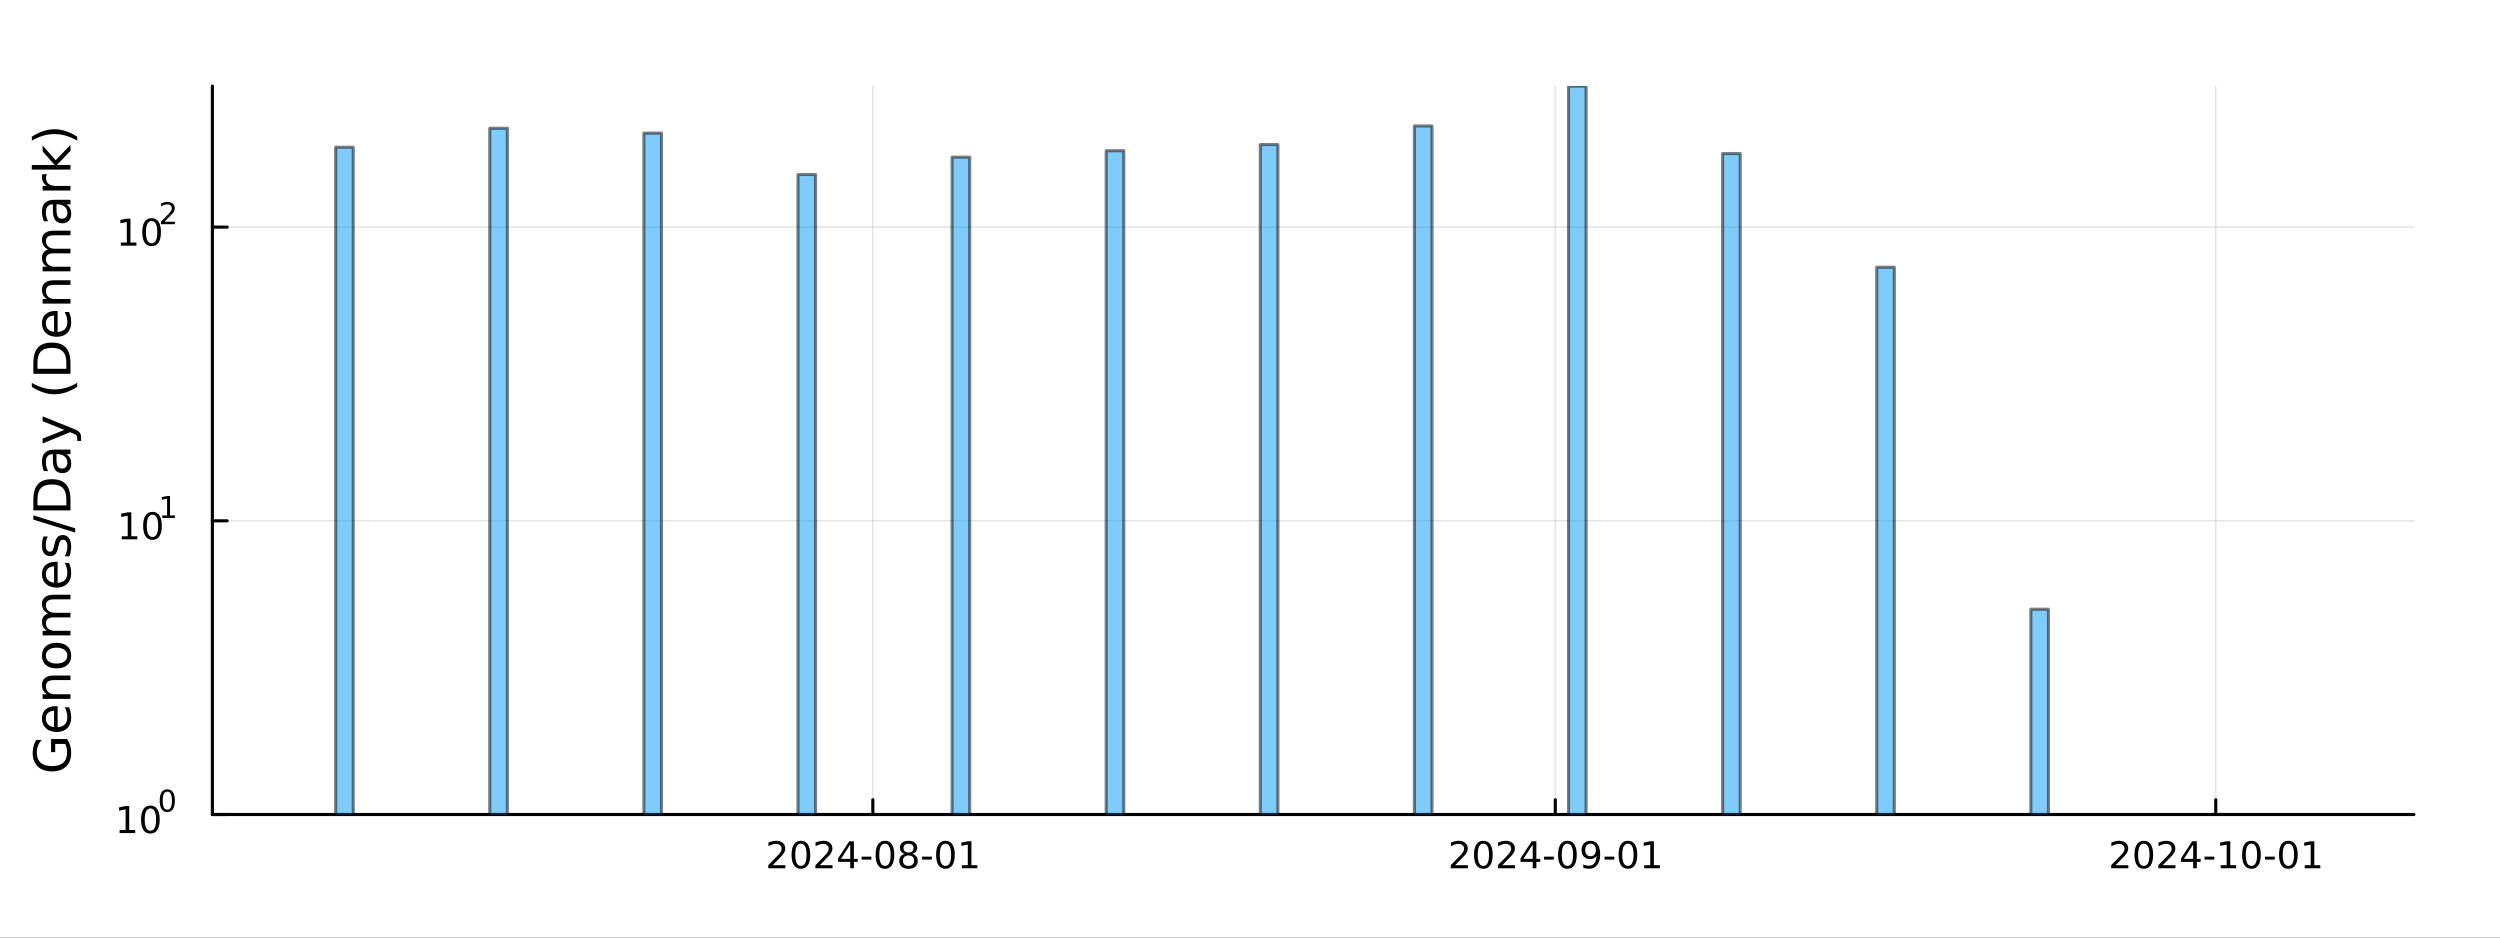 <?xml version="1.0" encoding="utf-8"?>
<svg xmlns="http://www.w3.org/2000/svg" xmlns:xlink="http://www.w3.org/1999/xlink" width="800" height="300" viewBox="0 0 3200 1200">
<rect x="0" y="0" width="3200" height="1200" fill="#333333" stroke="none"/>
<defs>
  <clipPath id="clip890">
    <rect x="0" y="0" width="3200" height="1200"/>
  </clipPath>
</defs>
<path clip-path="url(#clip890)" d="M0 1200 L3200 1200 L3200 0 L0 0  Z" fill="#ffffff" fill-rule="evenodd" fill-opacity="1"/>
<defs>
  <clipPath id="clip891">
    <rect x="640" y="0" width="2241" height="1200"/>
  </clipPath>
</defs>
<path clip-path="url(#clip890)" d="M271.839 1042.58 L3089.76 1042.58 L3089.76 110.236 L271.839 110.236  Z" fill="#ffffff" fill-rule="evenodd" fill-opacity="1"/>
<defs>
  <clipPath id="clip892">
    <rect x="271" y="110" width="2819" height="933"/>
  </clipPath>
</defs>
<polyline clip-path="url(#clip892)" style="stroke:#000000; stroke-linecap:round; stroke-linejoin:round; stroke-width:2; stroke-opacity:0.1; fill:none" points="1117.22,1042.58 1117.22,110.236 "/>
<polyline clip-path="url(#clip892)" style="stroke:#000000; stroke-linecap:round; stroke-linejoin:round; stroke-width:2; stroke-opacity:0.1; fill:none" points="1990.77,1042.58 1990.77,110.236 "/>
<polyline clip-path="url(#clip892)" style="stroke:#000000; stroke-linecap:round; stroke-linejoin:round; stroke-width:2; stroke-opacity:0.1; fill:none" points="2836.15,1042.58 2836.15,110.236 "/>
<polyline clip-path="url(#clip890)" style="stroke:#000000; stroke-linecap:round; stroke-linejoin:round; stroke-width:4; stroke-opacity:1; fill:none" points="271.839,1042.58 3089.76,1042.58 "/>
<polyline clip-path="url(#clip890)" style="stroke:#000000; stroke-linecap:round; stroke-linejoin:round; stroke-width:4; stroke-opacity:1; fill:none" points="1117.22,1042.58 1117.22,1023.68 "/>
<polyline clip-path="url(#clip890)" style="stroke:#000000; stroke-linecap:round; stroke-linejoin:round; stroke-width:4; stroke-opacity:1; fill:none" points="1990.77,1042.58 1990.77,1023.68 "/>
<polyline clip-path="url(#clip890)" style="stroke:#000000; stroke-linecap:round; stroke-linejoin:round; stroke-width:4; stroke-opacity:1; fill:none" points="2836.15,1042.58 2836.15,1023.68 "/>
<path clip-path="url(#clip890)" d="M989.011 1107.44 L1005.33 1107.44 L1005.33 1111.38 L983.386 1111.38 L983.386 1107.44 Q986.048 1104.69 990.632 1100.06 Q995.238 1095.4 996.419 1094.06 Q998.664 1091.54 999.544 1089.8 Q1000.45 1088.04 1000.45 1086.35 Q1000.45 1083.6 998.502 1081.86 Q996.581 1080.13 993.479 1080.13 Q991.28 1080.13 988.826 1080.89 Q986.396 1081.65 983.618 1083.2 L983.618 1078.48 Q986.442 1077.35 988.896 1076.77 Q991.349 1076.19 993.386 1076.19 Q998.757 1076.19 1001.95 1078.88 Q1005.15 1081.56 1005.15 1086.05 Q1005.15 1088.18 1004.34 1090.1 Q1003.55 1092 1001.44 1094.59 Q1000.86 1095.26 997.761 1098.48 Q994.659 1101.68 989.011 1107.44 Z" fill="#000000" fill-rule="nonzero" fill-opacity="1" /><path clip-path="url(#clip890)" d="M1025.15 1079.89 Q1021.53 1079.89 1019.71 1083.46 Q1017.9 1087 1017.9 1094.13 Q1017.9 1101.24 1019.71 1104.8 Q1021.53 1108.34 1025.15 1108.34 Q1028.78 1108.34 1030.59 1104.8 Q1032.41 1101.24 1032.41 1094.13 Q1032.41 1087 1030.59 1083.46 Q1028.78 1079.89 1025.15 1079.89 M1025.15 1076.19 Q1030.96 1076.19 1034.01 1080.8 Q1037.09 1085.38 1037.09 1094.13 Q1037.09 1102.86 1034.01 1107.46 Q1030.96 1112.05 1025.15 1112.05 Q1019.34 1112.05 1016.26 1107.46 Q1013.2 1102.86 1013.2 1094.13 Q1013.2 1085.38 1016.26 1080.8 Q1019.34 1076.19 1025.15 1076.19 Z" fill="#000000" fill-rule="nonzero" fill-opacity="1" /><path clip-path="url(#clip890)" d="M1049.34 1107.44 L1065.65 1107.44 L1065.65 1111.38 L1043.71 1111.38 L1043.71 1107.44 Q1046.37 1104.69 1050.96 1100.06 Q1055.56 1095.4 1056.74 1094.06 Q1058.99 1091.54 1059.87 1089.8 Q1060.77 1088.04 1060.77 1086.35 Q1060.77 1083.6 1058.83 1081.86 Q1056.9 1080.13 1053.8 1080.13 Q1051.6 1080.13 1049.15 1080.89 Q1046.72 1081.65 1043.94 1083.2 L1043.94 1078.48 Q1046.77 1077.35 1049.22 1076.77 Q1051.67 1076.19 1053.71 1076.19 Q1059.08 1076.19 1062.27 1078.88 Q1065.47 1081.56 1065.47 1086.05 Q1065.47 1088.18 1064.66 1090.1 Q1063.87 1092 1061.77 1094.59 Q1061.19 1095.26 1058.08 1098.48 Q1054.98 1101.68 1049.34 1107.44 Z" fill="#000000" fill-rule="nonzero" fill-opacity="1" /><path clip-path="url(#clip890)" d="M1088.32 1080.89 L1076.51 1099.34 L1088.32 1099.34 L1088.32 1080.89 M1087.09 1076.82 L1092.97 1076.82 L1092.97 1099.34 L1097.9 1099.34 L1097.9 1103.23 L1092.97 1103.23 L1092.97 1111.38 L1088.32 1111.38 L1088.32 1103.23 L1072.71 1103.23 L1072.71 1098.71 L1087.09 1076.82 Z" fill="#000000" fill-rule="nonzero" fill-opacity="1" /><path clip-path="url(#clip890)" d="M1102.88 1096.49 L1115.35 1096.49 L1115.35 1100.29 L1102.88 1100.29 L1102.88 1096.49 Z" fill="#000000" fill-rule="nonzero" fill-opacity="1" /><path clip-path="url(#clip890)" d="M1132.74 1079.89 Q1129.13 1079.89 1127.3 1083.46 Q1125.49 1087 1125.49 1094.13 Q1125.49 1101.24 1127.3 1104.8 Q1129.13 1108.34 1132.74 1108.34 Q1136.37 1108.34 1138.18 1104.8 Q1140.01 1101.24 1140.01 1094.13 Q1140.01 1087 1138.18 1083.46 Q1136.37 1079.89 1132.74 1079.89 M1132.74 1076.19 Q1138.55 1076.19 1141.6 1080.8 Q1144.68 1085.38 1144.68 1094.13 Q1144.68 1102.86 1141.6 1107.46 Q1138.55 1112.05 1132.74 1112.05 Q1126.93 1112.05 1123.85 1107.46 Q1120.79 1102.86 1120.79 1094.13 Q1120.79 1085.38 1123.85 1080.8 Q1126.93 1076.19 1132.74 1076.19 Z" fill="#000000" fill-rule="nonzero" fill-opacity="1" /><path clip-path="url(#clip890)" d="M1162.9 1094.96 Q1159.57 1094.96 1157.64 1096.75 Q1155.75 1098.53 1155.75 1101.65 Q1155.75 1104.78 1157.64 1106.56 Q1159.57 1108.34 1162.9 1108.34 Q1166.23 1108.34 1168.15 1106.56 Q1170.08 1104.76 1170.08 1101.65 Q1170.08 1098.53 1168.15 1096.75 Q1166.26 1094.96 1162.9 1094.96 M1158.22 1092.97 Q1155.21 1092.23 1153.52 1090.17 Q1151.86 1088.11 1151.86 1085.15 Q1151.86 1081.01 1154.8 1078.6 Q1157.76 1076.19 1162.9 1076.19 Q1168.06 1076.19 1171 1078.6 Q1173.94 1081.01 1173.94 1085.15 Q1173.94 1088.11 1172.25 1090.17 Q1170.58 1092.23 1167.6 1092.97 Q1170.98 1093.76 1172.85 1096.05 Q1174.75 1098.34 1174.75 1101.65 Q1174.75 1106.68 1171.67 1109.36 Q1168.62 1112.05 1162.9 1112.05 Q1157.18 1112.05 1154.1 1109.36 Q1151.05 1106.68 1151.05 1101.65 Q1151.05 1098.34 1152.95 1096.05 Q1154.84 1093.76 1158.22 1092.97 M1156.51 1085.59 Q1156.51 1088.27 1158.18 1089.78 Q1159.87 1091.28 1162.9 1091.28 Q1165.91 1091.28 1167.6 1089.78 Q1169.31 1088.27 1169.31 1085.59 Q1169.31 1082.9 1167.6 1081.4 Q1165.91 1079.89 1162.9 1079.89 Q1159.87 1079.89 1158.18 1081.4 Q1156.51 1082.9 1156.51 1085.59 Z" fill="#000000" fill-rule="nonzero" fill-opacity="1" /><path clip-path="url(#clip890)" d="M1180.31 1096.49 L1192.78 1096.49 L1192.78 1100.29 L1180.31 1100.29 L1180.31 1096.49 Z" fill="#000000" fill-rule="nonzero" fill-opacity="1" /><path clip-path="url(#clip890)" d="M1210.17 1079.89 Q1206.56 1079.89 1204.73 1083.46 Q1202.92 1087 1202.92 1094.13 Q1202.92 1101.24 1204.73 1104.8 Q1206.56 1108.34 1210.17 1108.34 Q1213.8 1108.34 1215.61 1104.8 Q1217.44 1101.24 1217.44 1094.13 Q1217.44 1087 1215.61 1083.46 Q1213.8 1079.89 1210.17 1079.89 M1210.17 1076.19 Q1215.98 1076.19 1219.03 1080.8 Q1222.11 1085.38 1222.11 1094.13 Q1222.11 1102.86 1219.03 1107.46 Q1215.98 1112.05 1210.17 1112.05 Q1204.36 1112.05 1201.28 1107.46 Q1198.22 1102.86 1198.22 1094.13 Q1198.22 1085.38 1201.28 1080.8 Q1204.36 1076.19 1210.17 1076.19 Z" fill="#000000" fill-rule="nonzero" fill-opacity="1" /><path clip-path="url(#clip890)" d="M1231.14 1107.44 L1238.78 1107.44 L1238.78 1081.07 L1230.47 1082.74 L1230.47 1078.48 L1238.73 1076.82 L1243.41 1076.82 L1243.41 1107.44 L1251.05 1107.44 L1251.05 1111.38 L1231.14 1111.38 L1231.14 1107.44 Z" fill="#000000" fill-rule="nonzero" fill-opacity="1" /><path clip-path="url(#clip890)" d="M1862.57 1107.44 L1878.89 1107.44 L1878.89 1111.38 L1856.94 1111.38 L1856.94 1107.44 Q1859.6 1104.69 1864.19 1100.06 Q1868.79 1095.4 1869.98 1094.06 Q1872.22 1091.54 1873.1 1089.8 Q1874 1088.04 1874 1086.35 Q1874 1083.6 1872.06 1081.86 Q1870.14 1080.13 1867.04 1080.13 Q1864.84 1080.13 1862.38 1080.89 Q1859.95 1081.65 1857.17 1083.2 L1857.17 1078.48 Q1860 1077.35 1862.45 1076.77 Q1864.91 1076.19 1866.94 1076.19 Q1872.31 1076.19 1875.51 1078.88 Q1878.7 1081.56 1878.7 1086.05 Q1878.7 1088.18 1877.89 1090.1 Q1877.1 1092 1875 1094.59 Q1874.42 1095.26 1871.32 1098.48 Q1868.22 1101.68 1862.57 1107.44 Z" fill="#000000" fill-rule="nonzero" fill-opacity="1" /><path clip-path="url(#clip890)" d="M1898.7 1079.89 Q1895.09 1079.89 1893.26 1083.46 Q1891.46 1087 1891.46 1094.13 Q1891.46 1101.24 1893.26 1104.8 Q1895.09 1108.34 1898.7 1108.34 Q1902.34 1108.34 1904.14 1104.8 Q1905.97 1101.24 1905.97 1094.13 Q1905.97 1087 1904.14 1083.46 Q1902.34 1079.89 1898.7 1079.89 M1898.7 1076.19 Q1904.51 1076.19 1907.57 1080.8 Q1910.65 1085.38 1910.65 1094.13 Q1910.65 1102.86 1907.57 1107.46 Q1904.51 1112.05 1898.7 1112.05 Q1892.89 1112.05 1889.81 1107.46 Q1886.76 1102.86 1886.76 1094.13 Q1886.76 1085.38 1889.81 1080.8 Q1892.89 1076.19 1898.7 1076.19 Z" fill="#000000" fill-rule="nonzero" fill-opacity="1" /><path clip-path="url(#clip890)" d="M1922.89 1107.44 L1939.21 1107.44 L1939.21 1111.38 L1917.27 1111.38 L1917.27 1107.44 Q1919.93 1104.69 1924.51 1100.06 Q1929.12 1095.4 1930.3 1094.06 Q1932.54 1091.54 1933.42 1089.8 Q1934.33 1088.04 1934.33 1086.35 Q1934.33 1083.6 1932.38 1081.86 Q1930.46 1080.13 1927.36 1080.13 Q1925.16 1080.13 1922.71 1080.89 Q1920.28 1081.65 1917.5 1083.2 L1917.5 1078.48 Q1920.32 1077.35 1922.78 1076.77 Q1925.23 1076.19 1927.27 1076.19 Q1932.64 1076.19 1935.83 1078.88 Q1939.03 1081.56 1939.03 1086.05 Q1939.03 1088.18 1938.22 1090.1 Q1937.43 1092 1935.32 1094.59 Q1934.74 1095.26 1931.64 1098.48 Q1928.54 1101.68 1922.89 1107.44 Z" fill="#000000" fill-rule="nonzero" fill-opacity="1" /><path clip-path="url(#clip890)" d="M1961.87 1080.89 L1950.07 1099.34 L1961.87 1099.34 L1961.87 1080.89 M1960.65 1076.82 L1966.53 1076.82 L1966.53 1099.34 L1971.46 1099.34 L1971.46 1103.23 L1966.53 1103.23 L1966.53 1111.38 L1961.87 1111.38 L1961.87 1103.23 L1946.27 1103.23 L1946.27 1098.71 L1960.65 1076.82 Z" fill="#000000" fill-rule="nonzero" fill-opacity="1" /><path clip-path="url(#clip890)" d="M1976.43 1096.49 L1988.91 1096.49 L1988.91 1100.29 L1976.43 1100.29 L1976.43 1096.49 Z" fill="#000000" fill-rule="nonzero" fill-opacity="1" /><path clip-path="url(#clip890)" d="M2006.29 1079.89 Q2002.68 1079.89 2000.85 1083.46 Q1999.05 1087 1999.05 1094.13 Q1999.05 1101.24 2000.85 1104.8 Q2002.68 1108.34 2006.29 1108.34 Q2009.93 1108.34 2011.73 1104.8 Q2013.56 1101.24 2013.56 1094.13 Q2013.56 1087 2011.73 1083.46 Q2009.93 1079.89 2006.29 1079.89 M2006.29 1076.19 Q2012.1 1076.19 2015.16 1080.8 Q2018.24 1085.38 2018.24 1094.13 Q2018.24 1102.86 2015.16 1107.46 Q2012.1 1112.05 2006.29 1112.05 Q2000.48 1112.05 1997.41 1107.46 Q1994.35 1102.86 1994.35 1094.13 Q1994.35 1085.38 1997.41 1080.8 Q2000.48 1076.19 2006.29 1076.19 Z" fill="#000000" fill-rule="nonzero" fill-opacity="1" /><path clip-path="url(#clip890)" d="M2026.59 1110.66 L2026.59 1106.4 Q2028.35 1107.23 2030.16 1107.67 Q2031.97 1108.11 2033.7 1108.11 Q2038.33 1108.11 2040.76 1105.01 Q2043.22 1101.89 2043.56 1095.54 Q2042.22 1097.53 2040.16 1098.6 Q2038.1 1099.66 2035.6 1099.66 Q2030.41 1099.66 2027.38 1096.54 Q2024.37 1093.39 2024.37 1087.95 Q2024.37 1082.63 2027.52 1079.41 Q2030.67 1076.19 2035.9 1076.19 Q2041.9 1076.19 2045.04 1080.8 Q2048.22 1085.38 2048.22 1094.13 Q2048.22 1102.3 2044.33 1107.19 Q2040.46 1112.05 2033.91 1112.05 Q2032.15 1112.05 2030.34 1111.7 Q2028.54 1111.35 2026.59 1110.66 M2035.9 1096.01 Q2039.05 1096.01 2040.88 1093.85 Q2042.73 1091.7 2042.73 1087.95 Q2042.73 1084.22 2040.88 1082.07 Q2039.05 1079.89 2035.9 1079.89 Q2032.75 1079.89 2030.9 1082.07 Q2029.07 1084.22 2029.07 1087.95 Q2029.07 1091.7 2030.9 1093.85 Q2032.75 1096.01 2035.9 1096.01 Z" fill="#000000" fill-rule="nonzero" fill-opacity="1" /><path clip-path="url(#clip890)" d="M2053.86 1096.49 L2066.34 1096.49 L2066.34 1100.29 L2053.86 1100.29 L2053.86 1096.49 Z" fill="#000000" fill-rule="nonzero" fill-opacity="1" /><path clip-path="url(#clip890)" d="M2083.72 1079.89 Q2080.11 1079.89 2078.28 1083.46 Q2076.48 1087 2076.48 1094.13 Q2076.48 1101.24 2078.28 1104.8 Q2080.11 1108.34 2083.72 1108.34 Q2087.36 1108.34 2089.16 1104.8 Q2090.99 1101.24 2090.99 1094.13 Q2090.99 1087 2089.16 1083.46 Q2087.36 1079.89 2083.72 1079.89 M2083.72 1076.19 Q2089.53 1076.19 2092.59 1080.8 Q2095.67 1085.38 2095.67 1094.13 Q2095.67 1102.86 2092.59 1107.46 Q2089.53 1112.05 2083.72 1112.05 Q2077.91 1112.05 2074.84 1107.46 Q2071.78 1102.86 2071.78 1094.13 Q2071.78 1085.38 2074.84 1080.8 Q2077.91 1076.19 2083.72 1076.19 Z" fill="#000000" fill-rule="nonzero" fill-opacity="1" /><path clip-path="url(#clip890)" d="M2104.7 1107.44 L2112.34 1107.44 L2112.34 1081.07 L2104.02 1082.74 L2104.02 1078.48 L2112.29 1076.82 L2116.96 1076.82 L2116.96 1107.44 L2124.6 1107.44 L2124.6 1111.38 L2104.7 1111.38 L2104.7 1107.44 Z" fill="#000000" fill-rule="nonzero" fill-opacity="1" /><path clip-path="url(#clip890)" d="M2707.95 1107.44 L2724.26 1107.44 L2724.26 1111.38 L2702.32 1111.38 L2702.32 1107.44 Q2704.98 1104.69 2709.57 1100.06 Q2714.17 1095.4 2715.35 1094.06 Q2717.6 1091.54 2718.48 1089.8 Q2719.38 1088.04 2719.38 1086.35 Q2719.38 1083.6 2717.44 1081.86 Q2715.51 1080.13 2712.41 1080.13 Q2710.21 1080.13 2707.76 1080.89 Q2705.33 1081.65 2702.55 1083.2 L2702.55 1078.48 Q2705.38 1077.35 2707.83 1076.77 Q2710.28 1076.19 2712.32 1076.19 Q2717.69 1076.19 2720.88 1078.88 Q2724.08 1081.56 2724.08 1086.05 Q2724.08 1088.18 2723.27 1090.1 Q2722.48 1092 2720.38 1094.59 Q2719.8 1095.26 2716.7 1098.48 Q2713.59 1101.68 2707.95 1107.44 Z" fill="#000000" fill-rule="nonzero" fill-opacity="1" /><path clip-path="url(#clip890)" d="M2744.08 1079.89 Q2740.47 1079.89 2738.64 1083.46 Q2736.83 1087 2736.83 1094.13 Q2736.83 1101.24 2738.64 1104.8 Q2740.47 1108.34 2744.08 1108.34 Q2747.71 1108.34 2749.52 1104.8 Q2751.35 1101.24 2751.35 1094.13 Q2751.35 1087 2749.52 1083.46 Q2747.71 1079.89 2744.08 1079.89 M2744.08 1076.19 Q2749.89 1076.19 2752.94 1080.8 Q2756.02 1085.38 2756.02 1094.13 Q2756.02 1102.86 2752.94 1107.46 Q2749.89 1112.05 2744.08 1112.05 Q2738.27 1112.05 2735.19 1107.46 Q2732.13 1102.86 2732.13 1094.13 Q2732.13 1085.38 2735.19 1080.8 Q2738.27 1076.19 2744.08 1076.19 Z" fill="#000000" fill-rule="nonzero" fill-opacity="1" /><path clip-path="url(#clip890)" d="M2768.27 1107.44 L2784.59 1107.44 L2784.59 1111.38 L2762.64 1111.38 L2762.64 1107.44 Q2765.31 1104.69 2769.89 1100.06 Q2774.5 1095.4 2775.68 1094.06 Q2777.92 1091.54 2778.8 1089.8 Q2779.7 1088.04 2779.7 1086.35 Q2779.7 1083.6 2777.76 1081.86 Q2775.84 1080.13 2772.74 1080.13 Q2770.54 1080.13 2768.08 1080.89 Q2765.65 1081.65 2762.88 1083.2 L2762.88 1078.48 Q2765.7 1077.35 2768.15 1076.77 Q2770.61 1076.19 2772.64 1076.19 Q2778.01 1076.19 2781.21 1078.88 Q2784.4 1081.56 2784.4 1086.05 Q2784.4 1088.18 2783.59 1090.1 Q2782.81 1092 2780.7 1094.59 Q2780.12 1095.26 2777.02 1098.48 Q2773.92 1101.68 2768.27 1107.44 Z" fill="#000000" fill-rule="nonzero" fill-opacity="1" /><path clip-path="url(#clip890)" d="M2807.25 1080.89 L2795.44 1099.34 L2807.25 1099.34 L2807.25 1080.89 M2806.02 1076.82 L2811.9 1076.82 L2811.9 1099.34 L2816.83 1099.34 L2816.83 1103.23 L2811.9 1103.23 L2811.9 1111.38 L2807.25 1111.38 L2807.25 1103.23 L2791.65 1103.23 L2791.65 1098.71 L2806.02 1076.82 Z" fill="#000000" fill-rule="nonzero" fill-opacity="1" /><path clip-path="url(#clip890)" d="M2821.81 1096.49 L2834.29 1096.49 L2834.29 1100.29 L2821.81 1100.29 L2821.81 1096.49 Z" fill="#000000" fill-rule="nonzero" fill-opacity="1" /><path clip-path="url(#clip890)" d="M2842.48 1107.44 L2850.12 1107.44 L2850.12 1081.07 L2841.81 1082.74 L2841.81 1078.48 L2850.07 1076.82 L2854.75 1076.82 L2854.75 1107.44 L2862.39 1107.44 L2862.39 1111.38 L2842.48 1111.38 L2842.48 1107.44 Z" fill="#000000" fill-rule="nonzero" fill-opacity="1" /><path clip-path="url(#clip890)" d="M2881.83 1079.89 Q2878.22 1079.89 2876.39 1083.46 Q2874.59 1087 2874.59 1094.13 Q2874.59 1101.24 2876.39 1104.8 Q2878.22 1108.34 2881.83 1108.34 Q2885.47 1108.34 2887.27 1104.8 Q2889.1 1101.24 2889.1 1094.13 Q2889.1 1087 2887.27 1083.46 Q2885.47 1079.89 2881.83 1079.89 M2881.83 1076.19 Q2887.64 1076.19 2890.7 1080.8 Q2893.78 1085.38 2893.78 1094.13 Q2893.78 1102.86 2890.7 1107.46 Q2887.64 1112.05 2881.83 1112.05 Q2876.02 1112.05 2872.94 1107.46 Q2869.89 1102.86 2869.89 1094.13 Q2869.89 1085.38 2872.94 1080.8 Q2876.02 1076.19 2881.83 1076.19 Z" fill="#000000" fill-rule="nonzero" fill-opacity="1" /><path clip-path="url(#clip890)" d="M2899.24 1096.49 L2911.72 1096.49 L2911.72 1100.29 L2899.24 1100.29 L2899.24 1096.49 Z" fill="#000000" fill-rule="nonzero" fill-opacity="1" /><path clip-path="url(#clip890)" d="M2929.1 1079.89 Q2925.49 1079.89 2923.66 1083.46 Q2921.86 1087 2921.86 1094.13 Q2921.86 1101.24 2923.66 1104.8 Q2925.49 1108.34 2929.1 1108.34 Q2932.74 1108.34 2934.54 1104.8 Q2936.37 1101.24 2936.37 1094.13 Q2936.37 1087 2934.54 1083.46 Q2932.74 1079.89 2929.1 1079.89 M2929.1 1076.19 Q2934.91 1076.19 2937.97 1080.8 Q2941.05 1085.38 2941.05 1094.13 Q2941.05 1102.86 2937.97 1107.46 Q2934.91 1112.05 2929.1 1112.05 Q2923.29 1112.05 2920.21 1107.46 Q2917.16 1102.86 2917.16 1094.13 Q2917.16 1085.38 2920.21 1080.8 Q2923.29 1076.19 2929.1 1076.19 Z" fill="#000000" fill-rule="nonzero" fill-opacity="1" /><path clip-path="url(#clip890)" d="M2950.07 1107.44 L2957.71 1107.44 L2957.71 1081.07 L2949.4 1082.74 L2949.4 1078.48 L2957.67 1076.82 L2962.34 1076.82 L2962.34 1107.44 L2969.98 1107.44 L2969.98 1111.38 L2950.07 1111.38 L2950.07 1107.44 Z" fill="#000000" fill-rule="nonzero" fill-opacity="1" /><polyline clip-path="url(#clip892)" style="stroke:#000000; stroke-linecap:round; stroke-linejoin:round; stroke-width:2; stroke-opacity:0.1; fill:none" points="271.839,1042.58 3089.76,1042.58 "/>
<polyline clip-path="url(#clip892)" style="stroke:#000000; stroke-linecap:round; stroke-linejoin:round; stroke-width:2; stroke-opacity:0.1; fill:none" points="271.839,666.633 3089.76,666.633 "/>
<polyline clip-path="url(#clip892)" style="stroke:#000000; stroke-linecap:round; stroke-linejoin:round; stroke-width:2; stroke-opacity:0.1; fill:none" points="271.839,290.691 3089.76,290.691 "/>
<polyline clip-path="url(#clip890)" style="stroke:#000000; stroke-linecap:round; stroke-linejoin:round; stroke-width:4; stroke-opacity:1; fill:none" points="271.839,1042.58 271.839,110.236 "/>
<polyline clip-path="url(#clip890)" style="stroke:#000000; stroke-linecap:round; stroke-linejoin:round; stroke-width:4; stroke-opacity:1; fill:none" points="271.839,1042.58 290.737,1042.58 "/>
<polyline clip-path="url(#clip890)" style="stroke:#000000; stroke-linecap:round; stroke-linejoin:round; stroke-width:4; stroke-opacity:1; fill:none" points="271.839,666.633 290.737,666.633 "/>
<polyline clip-path="url(#clip890)" style="stroke:#000000; stroke-linecap:round; stroke-linejoin:round; stroke-width:4; stroke-opacity:1; fill:none" points="271.839,290.691 290.737,290.691 "/>
<path clip-path="url(#clip890)" d="M153.134 1062.37 L160.772 1062.37 L160.772 1036 L152.462 1037.67 L152.462 1033.41 L160.726 1031.74 L165.402 1031.74 L165.402 1062.37 L173.041 1062.37 L173.041 1066.3 L153.134 1066.3 L153.134 1062.37 Z" fill="#000000" fill-rule="nonzero" fill-opacity="1" /><path clip-path="url(#clip890)" d="M192.485 1034.82 Q188.874 1034.82 187.045 1038.39 Q185.24 1041.93 185.24 1049.06 Q185.24 1056.16 187.045 1059.73 Q188.874 1063.27 192.485 1063.27 Q196.119 1063.27 197.925 1059.73 Q199.754 1056.16 199.754 1049.06 Q199.754 1041.93 197.925 1038.39 Q196.119 1034.82 192.485 1034.82 M192.485 1031.12 Q198.295 1031.12 201.351 1035.72 Q204.43 1040.31 204.43 1049.06 Q204.43 1057.78 201.351 1062.39 Q198.295 1066.97 192.485 1066.97 Q186.675 1066.97 183.596 1062.39 Q180.541 1057.78 180.541 1049.06 Q180.541 1040.31 183.596 1035.72 Q186.675 1031.12 192.485 1031.12 Z" fill="#000000" fill-rule="nonzero" fill-opacity="1" /><path clip-path="url(#clip890)" d="M214.134 1013.31 Q211.2 1013.31 209.715 1016.21 Q208.248 1019.09 208.248 1024.88 Q208.248 1030.66 209.715 1033.55 Q211.2 1036.43 214.134 1036.43 Q217.087 1036.43 218.554 1033.55 Q220.04 1030.66 220.04 1024.88 Q220.04 1019.09 218.554 1016.21 Q217.087 1013.31 214.134 1013.31 M214.134 1010.31 Q218.855 1010.31 221.338 1014.05 Q223.839 1017.77 223.839 1024.88 Q223.839 1031.97 221.338 1035.71 Q218.855 1039.44 214.134 1039.44 Q209.414 1039.44 206.912 1035.71 Q204.43 1031.97 204.43 1024.88 Q204.43 1017.77 206.912 1014.05 Q209.414 1010.31 214.134 1010.31 Z" fill="#000000" fill-rule="nonzero" fill-opacity="1" /><path clip-path="url(#clip890)" d="M155.823 686.426 L163.462 686.426 L163.462 660.06 L155.152 661.727 L155.152 657.468 L163.416 655.801 L168.092 655.801 L168.092 686.426 L175.73 686.426 L175.73 690.361 L155.823 690.361 L155.823 686.426 Z" fill="#000000" fill-rule="nonzero" fill-opacity="1" /><path clip-path="url(#clip890)" d="M195.175 658.88 Q191.564 658.88 189.735 662.445 Q187.929 665.986 187.929 673.116 Q187.929 680.222 189.735 683.787 Q191.564 687.329 195.175 687.329 Q198.809 687.329 200.615 683.787 Q202.443 680.222 202.443 673.116 Q202.443 665.986 200.615 662.445 Q198.809 658.88 195.175 658.88 M195.175 655.176 Q200.985 655.176 204.04 659.783 Q207.119 664.366 207.119 673.116 Q207.119 681.843 204.04 686.449 Q200.985 691.032 195.175 691.032 Q189.365 691.032 186.286 686.449 Q183.23 681.843 183.23 673.116 Q183.23 664.366 186.286 659.783 Q189.365 655.176 195.175 655.176 Z" fill="#000000" fill-rule="nonzero" fill-opacity="1" /><path clip-path="url(#clip890)" d="M207.665 659.753 L213.871 659.753 L213.871 638.331 L207.119 639.685 L207.119 636.225 L213.833 634.871 L217.633 634.871 L217.633 659.753 L223.839 659.753 L223.839 662.951 L207.665 662.951 L207.665 659.753 Z" fill="#000000" fill-rule="nonzero" fill-opacity="1" /><path clip-path="url(#clip890)" d="M154.713 310.484 L162.352 310.484 L162.352 284.118 L154.042 285.785 L154.042 281.525 L162.306 279.859 L166.982 279.859 L166.982 310.484 L174.621 310.484 L174.621 314.419 L154.713 314.419 L154.713 310.484 Z" fill="#000000" fill-rule="nonzero" fill-opacity="1" /><path clip-path="url(#clip890)" d="M194.065 282.937 Q190.454 282.937 188.625 286.502 Q186.82 290.044 186.82 297.173 Q186.82 304.28 188.625 307.845 Q190.454 311.386 194.065 311.386 Q197.699 311.386 199.505 307.845 Q201.334 304.28 201.334 297.173 Q201.334 290.044 199.505 286.502 Q197.699 282.937 194.065 282.937 M194.065 279.234 Q199.875 279.234 202.931 283.84 Q206.009 288.424 206.009 297.173 Q206.009 305.9 202.931 310.507 Q199.875 315.09 194.065 315.09 Q188.255 315.09 185.176 310.507 Q182.121 305.9 182.121 297.173 Q182.121 288.424 185.176 283.84 Q188.255 279.234 194.065 279.234 Z" fill="#000000" fill-rule="nonzero" fill-opacity="1" /><path clip-path="url(#clip890)" d="M210.58 283.811 L223.839 283.811 L223.839 287.008 L206.009 287.008 L206.009 283.811 Q208.172 281.573 211.896 277.811 Q215.639 274.031 216.598 272.94 Q218.423 270.89 219.137 269.479 Q219.871 268.05 219.871 266.677 Q219.871 264.439 218.291 263.028 Q216.73 261.618 214.21 261.618 Q212.423 261.618 210.429 262.239 Q208.454 262.859 206.198 264.119 L206.198 260.282 Q208.492 259.361 210.486 258.891 Q212.479 258.421 214.134 258.421 Q218.498 258.421 221.093 260.602 Q223.689 262.784 223.689 266.433 Q223.689 268.163 223.03 269.724 Q222.391 271.266 220.68 273.373 Q220.209 273.918 217.689 276.532 Q215.169 279.128 210.58 283.811 Z" fill="#000000" fill-rule="nonzero" fill-opacity="1" /><path clip-path="url(#clip890)" d="M83.427 952.253 L70.664 952.253 L70.664 962.757 L65.38 962.757 L65.38 945.888 L85.782 945.888 Q88.424 949.611 89.793 954.099 Q91.129 958.587 91.129 963.68 Q91.129 974.82 84.636 981.122 Q78.111 987.392 66.494 987.392 Q54.845 987.392 48.352 981.122 Q41.827 974.82 41.827 963.68 Q41.827 959.033 42.973 954.863 Q44.119 950.662 46.347 947.129 L53.19 947.129 Q50.166 950.694 48.638 954.704 Q47.11 958.714 47.11 963.139 Q47.11 971.86 51.98 976.252 Q56.85 980.612 66.494 980.612 Q76.106 980.612 80.976 976.252 Q85.846 971.86 85.846 963.139 Q85.846 959.733 85.273 957.059 Q84.668 954.386 83.427 952.253 Z" fill="#000000" fill-rule="nonzero" fill-opacity="1" /><path clip-path="url(#clip890)" d="M70.918 903.906 L73.783 903.906 L73.783 930.833 Q79.83 930.451 83.013 927.204 Q86.164 923.926 86.164 918.101 Q86.164 914.727 85.337 911.576 Q84.509 908.393 82.854 905.274 L88.392 905.274 Q89.729 908.425 90.429 911.735 Q91.129 915.046 91.129 918.451 Q91.129 926.981 86.164 931.978 Q81.199 936.944 72.732 936.944 Q63.98 936.944 58.855 932.233 Q53.699 927.491 53.699 919.47 Q53.699 912.277 58.346 908.107 Q62.961 903.906 70.918 903.906 M69.2 909.762 Q64.393 909.826 61.529 912.468 Q58.664 915.077 58.664 919.406 Q58.664 924.308 61.433 927.268 Q64.202 930.196 69.231 930.642 L69.2 909.762 Z" fill="#000000" fill-rule="nonzero" fill-opacity="1" /><path clip-path="url(#clip890)" d="M68.69 864.661 L90.206 864.661 L90.206 870.518 L68.881 870.518 Q63.82 870.518 61.306 872.491 Q58.791 874.464 58.791 878.411 Q58.791 883.153 61.815 885.891 Q64.839 888.628 70.059 888.628 L90.206 888.628 L90.206 894.516 L54.558 894.516 L54.558 888.628 L60.096 888.628 Q56.882 886.527 55.29 883.695 Q53.699 880.83 53.699 877.106 Q53.699 870.963 57.518 867.812 Q61.306 864.661 68.69 864.661 Z" fill="#000000" fill-rule="nonzero" fill-opacity="1" /><path clip-path="url(#clip890)" d="M58.664 839.166 Q58.664 843.877 62.356 846.614 Q66.017 849.352 72.414 849.352 Q78.812 849.352 82.504 846.646 Q86.164 843.909 86.164 839.166 Q86.164 834.488 82.472 831.75 Q78.78 829.013 72.414 829.013 Q66.08 829.013 62.388 831.75 Q58.664 834.488 58.664 839.166 M53.699 839.166 Q53.699 831.528 58.664 827.167 Q63.63 822.807 72.414 822.807 Q81.167 822.807 86.164 827.167 Q91.129 831.528 91.129 839.166 Q91.129 846.837 86.164 851.198 Q81.167 855.526 72.414 855.526 Q63.63 855.526 58.664 851.198 Q53.699 846.837 53.699 839.166 Z" fill="#000000" fill-rule="nonzero" fill-opacity="1" /><path clip-path="url(#clip890)" d="M61.401 785.344 Q57.455 783.148 55.577 780.093 Q53.699 777.037 53.699 772.899 Q53.699 767.329 57.614 764.306 Q61.497 761.282 68.69 761.282 L90.206 761.282 L90.206 767.17 L68.881 767.17 Q63.757 767.17 61.274 768.985 Q58.791 770.799 58.791 774.523 Q58.791 779.074 61.815 781.716 Q64.839 784.358 70.059 784.358 L90.206 784.358 L90.206 790.246 L68.881 790.246 Q63.725 790.246 61.274 792.06 Q58.791 793.874 58.791 797.662 Q58.791 802.15 61.847 804.792 Q64.871 807.433 70.059 807.433 L90.206 807.433 L90.206 813.322 L54.558 813.322 L54.558 807.433 L60.096 807.433 Q56.818 805.428 55.259 802.627 Q53.699 799.826 53.699 795.975 Q53.699 792.092 55.672 789.387 Q57.646 786.649 61.401 785.344 Z" fill="#000000" fill-rule="nonzero" fill-opacity="1" /><path clip-path="url(#clip890)" d="M70.918 719.109 L73.783 719.109 L73.783 746.036 Q79.83 745.654 83.013 742.408 Q86.164 739.129 86.164 733.305 Q86.164 729.931 85.337 726.78 Q84.509 723.597 82.854 720.478 L88.392 720.478 Q89.729 723.629 90.429 726.939 Q91.129 730.249 91.129 733.655 Q91.129 742.185 86.164 747.182 Q81.199 752.147 72.732 752.147 Q63.98 752.147 58.855 747.437 Q53.699 742.694 53.699 734.673 Q53.699 727.48 58.346 723.311 Q62.961 719.109 70.918 719.109 M69.2 724.966 Q64.393 725.029 61.529 727.671 Q58.664 730.281 58.664 734.61 Q58.664 739.511 61.433 742.471 Q64.202 745.4 69.231 745.845 L69.2 724.966 Z" fill="#000000" fill-rule="nonzero" fill-opacity="1" /><path clip-path="url(#clip890)" d="M55.609 686.771 L61.147 686.771 Q59.874 689.254 59.237 691.928 Q58.601 694.601 58.601 697.466 Q58.601 701.826 59.937 704.022 Q61.274 706.187 63.948 706.187 Q65.985 706.187 67.162 704.627 Q68.308 703.068 69.359 698.357 L69.804 696.352 Q71.141 690.113 73.592 687.503 Q76.011 684.862 80.371 684.862 Q85.337 684.862 88.233 688.808 Q91.129 692.723 91.129 699.598 Q91.129 702.463 90.556 705.582 Q90.015 708.669 88.901 712.107 L82.854 712.107 Q84.541 708.86 85.4 705.709 Q86.228 702.558 86.228 699.471 Q86.228 695.333 84.827 693.105 Q83.395 690.877 80.817 690.877 Q78.43 690.877 77.157 692.501 Q75.883 694.092 74.706 699.535 L74.228 701.572 Q73.082 707.014 70.727 709.433 Q68.34 711.852 64.202 711.852 Q59.173 711.852 56.436 708.288 Q53.699 704.723 53.699 698.166 Q53.699 694.92 54.176 692.055 Q54.654 689.19 55.609 686.771 Z" fill="#000000" fill-rule="nonzero" fill-opacity="1" /><path clip-path="url(#clip890)" d="M42.686 665.128 L42.686 659.717 L96.254 676.268 L96.254 681.679 L42.686 665.128 Z" fill="#000000" fill-rule="nonzero" fill-opacity="1" /><path clip-path="url(#clip890)" d="M47.97 646.89 L84.923 646.89 L84.923 639.124 Q84.923 629.289 80.467 624.738 Q76.011 620.154 66.398 620.154 Q56.85 620.154 52.426 624.738 Q47.97 629.289 47.97 639.124 L47.97 646.89 M42.686 653.32 L42.686 640.111 Q42.686 626.297 48.447 619.836 Q54.176 613.375 66.398 613.375 Q78.684 613.375 84.445 619.868 Q90.206 626.361 90.206 640.111 L90.206 653.32 L42.686 653.32 Z" fill="#000000" fill-rule="nonzero" fill-opacity="1" /><path clip-path="url(#clip890)" d="M72.287 587.18 Q72.287 594.278 73.91 597.015 Q75.533 599.752 79.448 599.752 Q82.567 599.752 84.413 597.715 Q86.228 595.646 86.228 592.113 Q86.228 587.244 82.79 584.315 Q79.321 581.355 73.592 581.355 L72.287 581.355 L72.287 587.18 M69.868 575.499 L90.206 575.499 L90.206 581.355 L84.795 581.355 Q88.042 583.361 89.602 586.352 Q91.129 589.344 91.129 593.673 Q91.129 599.147 88.074 602.394 Q84.986 605.609 79.83 605.609 Q73.815 605.609 70.759 601.598 Q67.704 597.556 67.704 589.567 L67.704 581.355 L67.131 581.355 Q63.088 581.355 60.892 584.029 Q58.664 586.671 58.664 591.477 Q58.664 594.532 59.396 597.429 Q60.128 600.325 61.592 602.999 L56.182 602.999 Q54.94 599.784 54.336 596.76 Q53.699 593.737 53.699 590.872 Q53.699 583.138 57.709 579.318 Q61.72 575.499 69.868 575.499 Z" fill="#000000" fill-rule="nonzero" fill-opacity="1" /><path clip-path="url(#clip890)" d="M93.516 548.604 Q99.882 551.086 101.824 553.442 Q103.765 555.797 103.765 559.744 L103.765 564.423 L98.864 564.423 L98.864 560.985 Q98.864 558.566 97.718 557.229 Q96.572 555.892 92.307 554.269 L89.633 553.219 L54.558 567.637 L54.558 561.431 L82.44 550.291 L54.558 539.151 L54.558 532.944 L93.516 548.604 Z" fill="#000000" fill-rule="nonzero" fill-opacity="1" /><path clip-path="url(#clip890)" d="M40.745 490.071 Q48.065 494.336 55.227 496.405 Q62.388 498.474 69.74 498.474 Q77.093 498.474 84.318 496.405 Q91.511 494.304 98.8 490.071 L98.8 495.164 Q91.32 499.938 84.095 502.325 Q76.87 504.68 69.74 504.68 Q62.643 504.68 55.45 502.325 Q48.256 499.97 40.745 495.164 L40.745 490.071 Z" fill="#000000" fill-rule="nonzero" fill-opacity="1" /><path clip-path="url(#clip890)" d="M47.97 472.024 L84.923 472.024 L84.923 464.258 Q84.923 454.423 80.467 449.872 Q76.011 445.288 66.398 445.288 Q56.85 445.288 52.426 449.872 Q47.97 454.423 47.97 464.258 L47.97 472.024 M42.686 478.454 L42.686 465.245 Q42.686 451.431 48.447 444.97 Q54.176 438.509 66.398 438.509 Q78.684 438.509 84.445 445.002 Q90.206 451.495 90.206 465.245 L90.206 478.454 L42.686 478.454 Z" fill="#000000" fill-rule="nonzero" fill-opacity="1" /><path clip-path="url(#clip890)" d="M70.918 398.023 L73.783 398.023 L73.783 424.95 Q79.83 424.568 83.013 421.321 Q86.164 418.043 86.164 412.218 Q86.164 408.845 85.337 405.694 Q84.509 402.511 82.854 399.392 L88.392 399.392 Q89.729 402.543 90.429 405.853 Q91.129 409.163 91.129 412.569 Q91.129 421.099 86.164 426.096 Q81.199 431.061 72.732 431.061 Q63.98 431.061 58.855 426.35 Q53.699 421.608 53.699 413.587 Q53.699 406.394 58.346 402.224 Q62.961 398.023 70.918 398.023 M69.2 403.879 Q64.393 403.943 61.529 406.585 Q58.664 409.195 58.664 413.523 Q58.664 418.425 61.433 421.385 Q64.202 424.313 69.231 424.759 L69.2 403.879 Z" fill="#000000" fill-rule="nonzero" fill-opacity="1" /><path clip-path="url(#clip890)" d="M68.69 358.778 L90.206 358.778 L90.206 364.635 L68.881 364.635 Q63.82 364.635 61.306 366.608 Q58.791 368.582 58.791 372.528 Q58.791 377.271 61.815 380.008 Q64.839 382.745 70.059 382.745 L90.206 382.745 L90.206 388.634 L54.558 388.634 L54.558 382.745 L60.096 382.745 Q56.882 380.645 55.29 377.812 Q53.699 374.947 53.699 371.223 Q53.699 365.08 57.518 361.929 Q61.306 358.778 68.69 358.778 Z" fill="#000000" fill-rule="nonzero" fill-opacity="1" /><path clip-path="url(#clip890)" d="M61.401 319.343 Q57.455 317.147 55.577 314.091 Q53.699 311.036 53.699 306.898 Q53.699 301.328 57.614 298.304 Q61.497 295.28 68.69 295.28 L90.206 295.28 L90.206 301.169 L68.881 301.169 Q63.757 301.169 61.274 302.983 Q58.791 304.797 58.791 308.521 Q58.791 313.073 61.815 315.714 Q64.839 318.356 70.059 318.356 L90.206 318.356 L90.206 324.244 L68.881 324.244 Q63.725 324.244 61.274 326.059 Q58.791 327.873 58.791 331.66 Q58.791 336.148 61.847 338.79 Q64.871 341.432 70.059 341.432 L90.206 341.432 L90.206 347.32 L54.558 347.32 L54.558 341.432 L60.096 341.432 Q56.818 339.427 55.259 336.626 Q53.699 333.825 53.699 329.974 Q53.699 326.09 55.672 323.385 Q57.646 320.648 61.401 319.343 Z" fill="#000000" fill-rule="nonzero" fill-opacity="1" /><path clip-path="url(#clip890)" d="M72.287 267.399 Q72.287 274.496 73.91 277.234 Q75.533 279.971 79.448 279.971 Q82.567 279.971 84.413 277.934 Q86.228 275.865 86.228 272.332 Q86.228 267.462 82.79 264.534 Q79.321 261.574 73.592 261.574 L72.287 261.574 L72.287 267.399 M69.868 255.718 L90.206 255.718 L90.206 261.574 L84.795 261.574 Q88.042 263.579 89.602 266.571 Q91.129 269.563 91.129 273.892 Q91.129 279.366 88.074 282.613 Q84.986 285.827 79.83 285.827 Q73.815 285.827 70.759 281.817 Q67.704 277.775 67.704 269.786 L67.704 261.574 L67.131 261.574 Q63.088 261.574 60.892 264.248 Q58.664 266.889 58.664 271.696 Q58.664 274.751 59.396 277.647 Q60.128 280.544 61.592 283.217 L56.182 283.217 Q54.94 280.003 54.336 276.979 Q53.699 273.955 53.699 271.091 Q53.699 263.356 57.709 259.537 Q61.72 255.718 69.868 255.718 Z" fill="#000000" fill-rule="nonzero" fill-opacity="1" /><path clip-path="url(#clip890)" d="M60.033 222.998 Q59.46 223.985 59.205 225.162 Q58.919 226.308 58.919 227.708 Q58.919 232.674 62.165 235.347 Q65.38 237.989 71.427 237.989 L90.206 237.989 L90.206 243.877 L54.558 243.877 L54.558 237.989 L60.096 237.989 Q56.85 236.143 55.29 233.183 Q53.699 230.223 53.699 225.99 Q53.699 225.385 53.794 224.653 Q53.858 223.921 54.017 223.03 L60.033 222.998 Z" fill="#000000" fill-rule="nonzero" fill-opacity="1" /><path clip-path="url(#clip890)" d="M40.681 217.078 L40.681 211.189 L69.931 211.189 L54.558 193.716 L54.558 186.236 L71.237 205.142 L90.206 185.44 L90.206 193.079 L72.796 211.189 L90.206 211.189 L90.206 217.078 L40.681 217.078 Z" fill="#000000" fill-rule="nonzero" fill-opacity="1" /><path clip-path="url(#clip890)" d="M40.745 180.029 L40.745 174.937 Q48.256 170.163 55.45 167.807 Q62.643 165.42 69.74 165.42 Q76.87 165.42 84.095 167.807 Q91.32 170.163 98.8 174.937 L98.8 180.029 Q91.511 175.796 84.318 173.727 Q77.093 171.627 69.74 171.627 Q62.388 171.627 55.227 173.727 Q48.065 175.796 40.745 180.029 Z" fill="#000000" fill-rule="nonzero" fill-opacity="1" /><path clip-path="url(#clip892)" d="M429.643 188.494 L429.643 1042.58 L452.186 1042.58 L452.186 188.494 L429.643 188.494 L429.643 188.494  Z" fill="#009af9" fill-rule="evenodd" fill-opacity="0.5"/>
<polyline clip-path="url(#clip892)" style="stroke:#000000; stroke-linecap:round; stroke-linejoin:round; stroke-width:4; stroke-opacity:0.5; fill:none" points="429.643,188.494 429.643,1042.58 452.186,1042.58 452.186,188.494 429.643,188.494 "/>
<path clip-path="url(#clip892)" d="M626.898 164.202 L626.898 1042.58 L649.441 1042.58 L649.441 164.202 L626.898 164.202 L626.898 164.202  Z" fill="#009af9" fill-rule="evenodd" fill-opacity="0.5"/>
<polyline clip-path="url(#clip892)" style="stroke:#000000; stroke-linecap:round; stroke-linejoin:round; stroke-width:4; stroke-opacity:0.5; fill:none" points="626.898,164.202 626.898,1042.58 649.441,1042.58 649.441,164.202 626.898,164.202 "/>
<path clip-path="url(#clip892)" d="M824.152 170.335 L824.152 1042.58 L846.696 1042.58 L846.696 170.335 L824.152 170.335 L824.152 170.335  Z" fill="#009af9" fill-rule="evenodd" fill-opacity="0.5"/>
<polyline clip-path="url(#clip892)" style="stroke:#000000; stroke-linecap:round; stroke-linejoin:round; stroke-width:4; stroke-opacity:0.5; fill:none" points="824.152,170.335 824.152,1042.58 846.696,1042.58 846.696,170.335 824.152,170.335 "/>
<path clip-path="url(#clip892)" d="M1021.41 223.406 L1021.41 1042.58 L1043.95 1042.58 L1043.95 223.406 L1021.41 223.406 L1021.41 223.406  Z" fill="#009af9" fill-rule="evenodd" fill-opacity="0.5"/>
<polyline clip-path="url(#clip892)" style="stroke:#000000; stroke-linecap:round; stroke-linejoin:round; stroke-width:4; stroke-opacity:0.5; fill:none" points="1021.41,223.406 1021.41,1042.58 1043.95,1042.58 1043.95,223.406 1021.41,223.406 "/>
<path clip-path="url(#clip892)" d="M1218.66 201.2 L1218.66 1042.58 L1241.21 1042.58 L1241.21 201.2 L1218.66 201.2 L1218.66 201.2  Z" fill="#009af9" fill-rule="evenodd" fill-opacity="0.5"/>
<polyline clip-path="url(#clip892)" style="stroke:#000000; stroke-linecap:round; stroke-linejoin:round; stroke-width:4; stroke-opacity:0.5; fill:none" points="1218.66,201.2 1218.66,1042.58 1241.21,1042.58 1241.21,201.2 1218.66,201.2 "/>
<path clip-path="url(#clip892)" d="M1415.92 192.919 L1415.92 1042.58 L1438.46 1042.58 L1438.46 192.919 L1415.92 192.919 L1415.92 192.919  Z" fill="#009af9" fill-rule="evenodd" fill-opacity="0.5"/>
<polyline clip-path="url(#clip892)" style="stroke:#000000; stroke-linecap:round; stroke-linejoin:round; stroke-width:4; stroke-opacity:0.5; fill:none" points="1415.92,192.919 1415.92,1042.58 1438.46,1042.58 1438.46,192.919 1415.92,192.919 "/>
<path clip-path="url(#clip892)" d="M1613.17 185.039 L1613.17 1042.58 L1635.71 1042.58 L1635.71 185.039 L1613.17 185.039 L1613.17 185.039  Z" fill="#009af9" fill-rule="evenodd" fill-opacity="0.5"/>
<polyline clip-path="url(#clip892)" style="stroke:#000000; stroke-linecap:round; stroke-linejoin:round; stroke-width:4; stroke-opacity:0.5; fill:none" points="1613.17,185.039 1613.17,1042.58 1635.71,1042.58 1635.71,185.039 1613.17,185.039 "/>
<path clip-path="url(#clip892)" d="M1810.43 161.22 L1810.43 1042.58 L1832.97 1042.58 L1832.97 161.22 L1810.43 161.22 L1810.43 161.22  Z" fill="#009af9" fill-rule="evenodd" fill-opacity="0.5"/>
<polyline clip-path="url(#clip892)" style="stroke:#000000; stroke-linecap:round; stroke-linejoin:round; stroke-width:4; stroke-opacity:0.5; fill:none" points="1810.43,161.22 1810.43,1042.58 1832.97,1042.58 1832.97,161.22 1810.43,161.22 "/>
<path clip-path="url(#clip892)" d="M2007.68 110.236 L2007.68 1042.58 L2030.22 1042.58 L2030.22 110.236 L2007.68 110.236 L2007.68 110.236  Z" fill="#009af9" fill-rule="evenodd" fill-opacity="0.5"/>
<polyline clip-path="url(#clip892)" style="stroke:#000000; stroke-linecap:round; stroke-linejoin:round; stroke-width:4; stroke-opacity:0.5; fill:none" points="2007.68,110.236 2007.68,1042.58 2030.22,1042.58 2030.22,110.236 2007.68,110.236 "/>
<path clip-path="url(#clip892)" d="M2204.94 196.548 L2204.94 1042.58 L2227.48 1042.58 L2227.48 196.548 L2204.94 196.548 L2204.94 196.548  Z" fill="#009af9" fill-rule="evenodd" fill-opacity="0.5"/>
<polyline clip-path="url(#clip892)" style="stroke:#000000; stroke-linecap:round; stroke-linejoin:round; stroke-width:4; stroke-opacity:0.5; fill:none" points="2204.94,196.548 2204.94,1042.58 2227.48,1042.58 2227.48,196.548 2204.94,196.548 "/>
<path clip-path="url(#clip892)" d="M2402.19 342.074 L2402.19 1042.58 L2424.73 1042.58 L2424.73 342.074 L2402.19 342.074 L2402.19 342.074  Z" fill="#009af9" fill-rule="evenodd" fill-opacity="0.5"/>
<polyline clip-path="url(#clip892)" style="stroke:#000000; stroke-linecap:round; stroke-linejoin:round; stroke-width:4; stroke-opacity:0.5; fill:none" points="2402.19,342.074 2402.19,1042.58 2424.73,1042.58 2424.73,342.074 2402.19,342.074 "/>
<path clip-path="url(#clip892)" d="M2599.44 779.803 L2599.44 1042.58 L2621.99 1042.58 L2621.99 779.803 L2599.44 779.803 L2599.44 779.803  Z" fill="#009af9" fill-rule="evenodd" fill-opacity="0.5"/>
<polyline clip-path="url(#clip892)" style="stroke:#000000; stroke-linecap:round; stroke-linejoin:round; stroke-width:4; stroke-opacity:0.5; fill:none" points="2599.44,779.803 2599.44,1042.58 2621.99,1042.58 2621.99,779.803 2599.44,779.803 "/>
<circle clip-path="url(#clip892)" style="fill:#009af9; stroke:none; fill-opacity:0" cx="440.915" cy="188.494" r="2"/>
<circle clip-path="url(#clip892)" style="fill:#009af9; stroke:none; fill-opacity:0" cx="638.169" cy="164.202" r="2"/>
<circle clip-path="url(#clip892)" style="fill:#009af9; stroke:none; fill-opacity:0" cx="835.424" cy="170.335" r="2"/>
<circle clip-path="url(#clip892)" style="fill:#009af9; stroke:none; fill-opacity:0" cx="1032.68" cy="223.406" r="2"/>
<circle clip-path="url(#clip892)" style="fill:#009af9; stroke:none; fill-opacity:0" cx="1229.93" cy="201.2" r="2"/>
<circle clip-path="url(#clip892)" style="fill:#009af9; stroke:none; fill-opacity:0" cx="1427.19" cy="192.919" r="2"/>
<circle clip-path="url(#clip892)" style="fill:#009af9; stroke:none; fill-opacity:0" cx="1624.44" cy="185.039" r="2"/>
<circle clip-path="url(#clip892)" style="fill:#009af9; stroke:none; fill-opacity:0" cx="1821.7" cy="161.22" r="2"/>
<circle clip-path="url(#clip892)" style="fill:#009af9; stroke:none; fill-opacity:0" cx="2018.95" cy="110.236" r="2"/>
<circle clip-path="url(#clip892)" style="fill:#009af9; stroke:none; fill-opacity:0" cx="2216.21" cy="196.548" r="2"/>
<circle clip-path="url(#clip892)" style="fill:#009af9; stroke:none; fill-opacity:0" cx="2413.46" cy="342.074" r="2"/>
<circle clip-path="url(#clip892)" style="fill:#009af9; stroke:none; fill-opacity:0" cx="2610.72" cy="779.803" r="2"/>
</svg>
